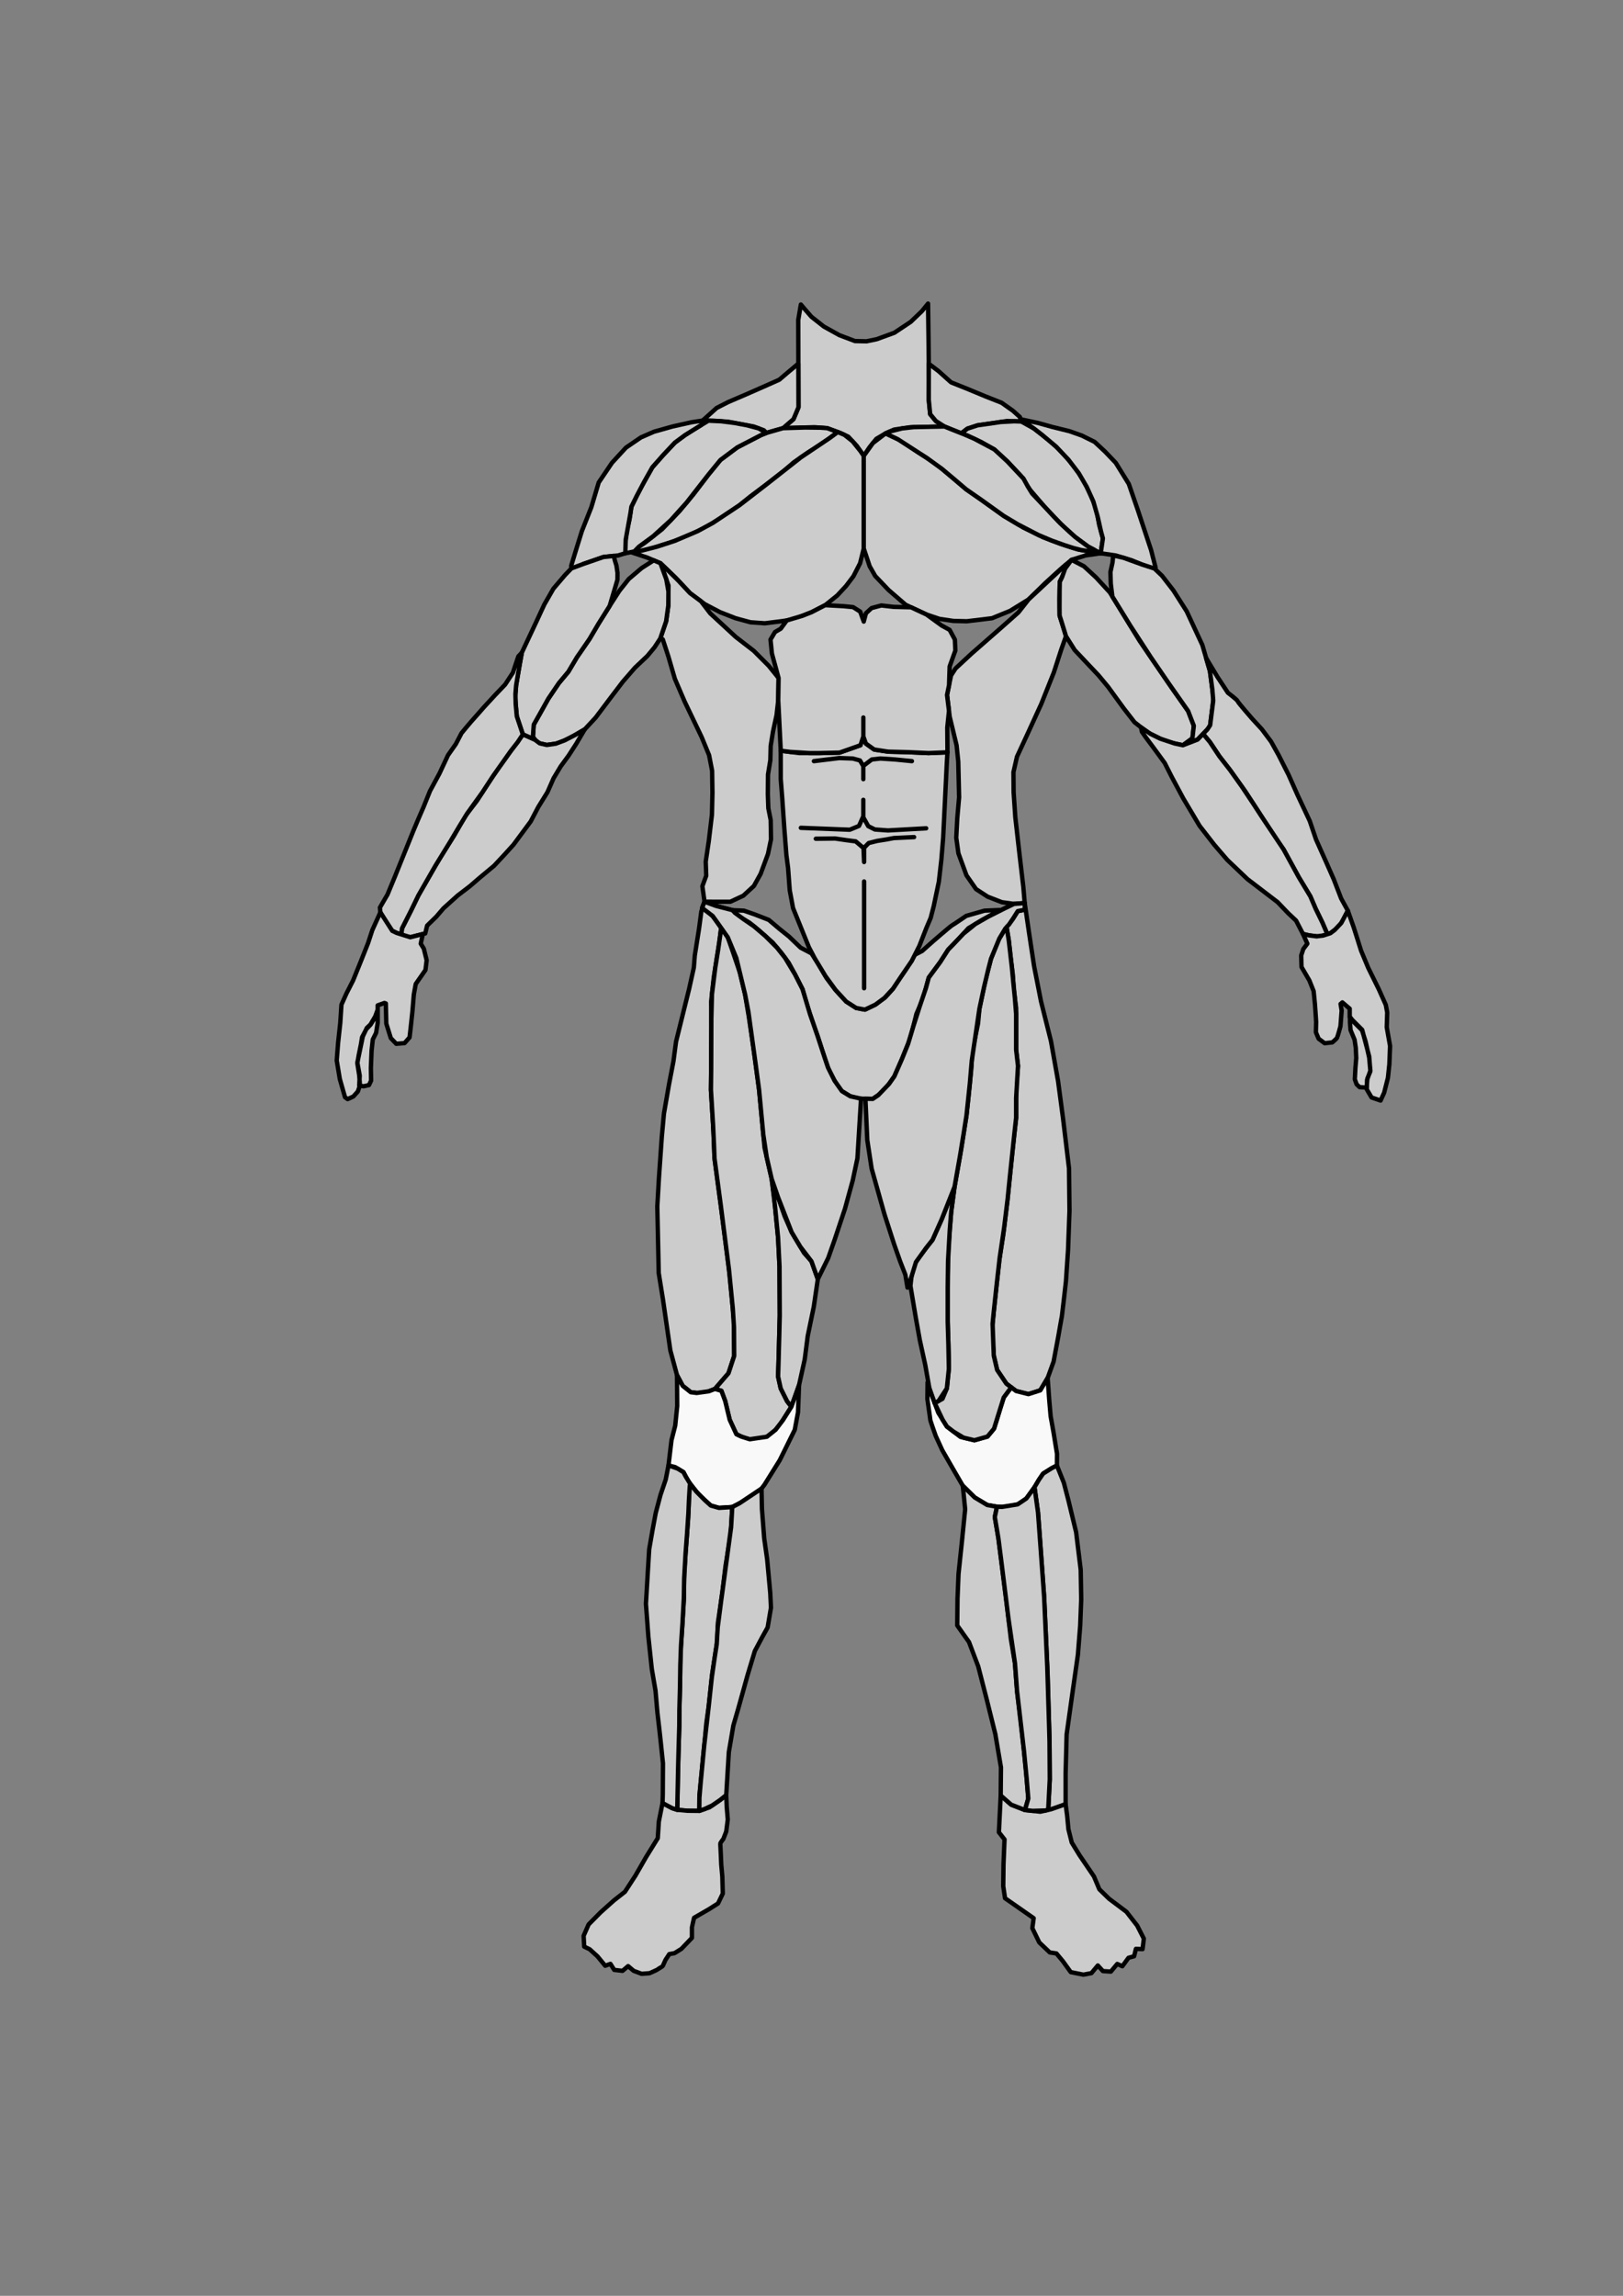 <?xml version="1.0" encoding="UTF-8" standalone="no"?>
<!-- Created with Inkscape (http://www.inkscape.org/) -->

<svg
   width="210mm"
   height="297mm"
   viewBox="0 0 210 297"
   version="1.1"
   id="svg1"
   xml:space="preserve"
   xmlns="http://www.w3.org/2000/svg"
   xmlns:svg="http://www.w3.org/2000/svg"><rect x="0" y="0" width="210" height="297" fill="#808080" stroke="none"/><defs
     id="defs1" /><g
     id="layer1"
     style="fill:#cccccc"><path
       style="fill:#cccccc;stroke:#000000;stroke-width:0.565;stroke-linecap:round;stroke-linejoin:round"
       d="m 103.624,39.392 -0.338,1.996 0.031,11.299 -0.645,1.535 -1.351,1.167 4.053,-0.123 1.658,0.123 1.75,0.645 0.983,0.461 1.105,1.197 0.89,1.29 0.737,-1.105 0.89,-1.105 1.197,-0.706 1.105,-0.491 2.088,-0.307 2.886,-0.061 1.535,-0.031 -1.105,-0.706 -0.737,-0.89 -0.184,-1.873 0.031,-2.395 -0.061,-5.404 -0.061,-4.636 -0.798,0.983 -1.443,1.382 -2.119,1.412 -2.272,0.829 -1.32,0.276 -1.504,-0.031 -2.026,-0.768 L 106.602,42.248 105,40.989 104.115,39.976 Z"
       id="neck" /><path
       style="fill:#cccccc;stroke:#000000;stroke-width:0.565;stroke-linecap:round;stroke-linejoin:round"
       d="m 120.178,47.059 1.249,0.943 1.632,1.461 1.996,0.798 2.518,1.044 2.026,0.798 1.474,1.044 0.89,0.798 0.184,0.583 -1.873,-0.061 -1.597,0.246 -2.18,0.307 -1.32,0.43 -0.798,0.614 -2.18,-0.89 -1.105,-0.706 -0.737,-0.89 -0.184,-1.873 z"
       id="upper-trapezius-left" /><path
       style="fill:#cccccc;stroke:#000000;stroke-width:0.565;stroke-linecap:round;stroke-linejoin:round"
       d="m 103.301,47.037 -1.428,1.197 -1.044,0.89 -1.934,0.86 -2.303,1.013 -2.364,1.013 -1.504,0.768 -1.811,1.627 1.504,0.031 1.811,0.123 1.597,0.307 1.689,0.307 1.32,0.491 0.338,0.338 2.149,-0.614 0.675,-0.583 0.675,-0.583 0.322,-0.768 0.322,-0.768 z"
       id="upper-trapezius-right" /><path
       style="fill:#cccccc;stroke:#000000;stroke-width:0.565;stroke-linecap:round;stroke-linejoin:round"
       d="m 108.402,55.894 -2.015,1.491 -1.873,1.167 -1.811,1.259 -1.382,1.197 -2.149,1.658 -2.057,1.535 -1.443,1.167 -2.579,1.75 -1.689,1.044 -2.272,1.105 c 0,0 -2.487,0.983 -2.794,1.044 -0.307,0.061 -2.763,0.89 -2.763,0.89 l -1.197,0.092 -0.399,-0.123 1.412,-0.921 2.272,-1.781 2.272,-2.364 1.811,-2.18 1.934,-2.548 1.535,-1.873 2.18,-1.627 3.07,-1.59 0.706,-0.282 1.075,-0.307 1.075,-0.307 1.26,-0.038 1.589,-0.048 2.033,0.025 0.829,0.061 z"
       id="upper-pectoralis-right" /><path
       style="fill:#cccccc;stroke:#000000;stroke-width:0.565;stroke-linecap:round;stroke-linejoin:round"
       d="m 91.665,54.422 -1.858,1.121 -1.167,0.743 -1.32,0.976 -1.504,1.597 -1.412,1.597 -1.382,2.456 -0.614,1.197 -0.712,1.443 -0.239,1.627 -0.368,1.535 -0.246,2.119 0.061,0.743 1.474,-0.282 -0.2,-0.061 0.507,-0.522 1.842,-1.351 2.272,-2.072 2.042,-2.272 2.84,-3.638 1.535,-1.873 1.09,-0.814 1.09,-0.814 1.535,-0.795 1.535,-0.795 0.706,-0.282 -0.998,-0.583 -1.504,-0.399 -1.643,-0.307 -1.704,-0.215 z"
       id="anterior-deltoid-right" /><path
       style="fill:#cccccc;stroke:#000000;stroke-width:0.565;stroke-linecap:round;stroke-linejoin:round"
       d="m 90.913,54.406 -1.412,0.215 -2.487,0.553 -2.395,0.675 -1.689,0.737 -1.934,1.32 -1.811,1.965 -1.719,2.548 -0.952,3.193 -1.228,3.101 -0.829,2.671 -0.553,1.811 0.061,0.675 1.535,-0.921 2.579,-0.89 1.904,-0.203 0.921,-0.282 0.061,-1.802 0.611,-3.408 0.12,-0.814 0.712,-1.443 0.952,-1.798 1.044,-1.856 1.412,-1.597 1.504,-1.597 1.32,-0.976 2.096,-1.303 z"
       id="lateral-deltoid-right" /><path
       style="fill:#cccccc;fill-opacity:1;stroke:#000000;stroke-width:0.565;stroke-linecap:round;stroke-linejoin:round"
       d="m 111.76,58.981 -1e-5,6.411 v 5.558 l -0.472,1.911 -0.868,1.693 -0.955,1.259 -1.129,1.216 -1.563,1.259 -1.772,0.912 -2.439,0.955 -1.522,0.217 -2.082,0.261 -1.842,-0.13 -1.925,-0.521 -2.008,-0.782 -1.987,-1.042 -1.921,-1.433 -1.867,-1.997 -1.954,-1.867 -1.737,-0.738 -2.076,-0.688 1.336,-0.187 2.052,-0.53 2.269,-0.742 2.971,-1.262 1.98,-1.075 3.423,-2.272 3.5,-2.702 4.437,-3.485 3.786,-2.542 1.007,-0.745 0.871,0.37 1.044,0.829 0.998,1.243 z"
       id="mid-lower-pectoralis-right" /><path
       style="fill:#cccccc;fill-opacity:1;stroke:#000000;stroke-width:0.565;stroke-linecap:round;stroke-linejoin:round"
       d="m 114.585,56.064 2.001,0.948 2.171,1.476 2.301,1.476 2.128,1.78 1.824,1.553 1.954,1.356 2.909,2.084 2.557,1.525 2.566,1.254 2.171,0.825 2.301,0.738 1.563,0.261 1.389,0.235 -1.954,0.282 -1.824,0.568 -1.433,1.216 -1.954,1.78 -2.171,2.128 -2.388,1.476 -2.345,0.955 -3.257,0.391 -1.737,-0.043 -1.78,-0.261 -1.689,-0.564 -2.697,-1.259 -2.214,-1.911 -1.737,-1.824 -0.716,-1.259 L 111.76,70.95 v -2.779 l 1e-5,-7.772 v -1.418 l 1.182,-1.658 z"
       id="mid-lower-pectoralis-left" /><path
       style="fill:#cccccc;fill-opacity:1;stroke:#000000;stroke-width:0.565;stroke-linecap:round;stroke-linejoin:round"
       d="m 142.421,71.576 -1.628,-0.864 -1.672,-1.238 -1.715,-1.541 -2.041,-2.128 -2.084,-2.432 L 132,61.462 l -1.672,-1.78 -1.672,-1.541 -1.693,-0.955 -1.78,-0.839 -0.804,-0.282 0.798,-0.614 1.32,-0.43 1.09,-0.154 1.888,-0.276 1.735,-0.092 0.936,0.031 1.655,0.92 2.041,1.585 1.628,1.498 1.563,1.889 1.086,1.585 0.977,1.954 0.738,1.824 0.391,2.128 0.478,1.737 z"
       id="anterior-deltoid-left" /><path
       style="fill:#cccccc;fill-opacity:1;stroke:#000000;stroke-width:0.565;stroke-linecap:round;stroke-linejoin:round"
       d="m 142.421,71.576 1.946,0.282 1.996,0.602 1.351,0.553 1.504,0.645 0.307,-0.215 -0.583,-2.272 -1.689,-5.097 -1.197,-3.469 -1.689,-2.733 -1.381,-1.443 -1.351,-1.259 -1.658,-0.823 -1.597,-0.565 -2.211,-0.546 -1.873,-0.522 -2.241,-0.476 1.747,1.211 1.02,0.792 1.835,1.541 1.596,1.693 1.324,1.737 1.031,1.769 0.858,1.889 0.564,1.976 0.434,1.932 0.239,0.868 z"
       id="lateral-deltoid-left" /><path
       style="fill:#cccccc;fill-opacity:1;stroke:#000000;stroke-width:0.565;stroke-linecap:round;stroke-linejoin:round"
       d="m 133.086,77.55 -1.313,1.672 -2.226,1.976 -3.821,3.343 -2.084,1.932 -0.586,0.912 -0.521,2.518 0.347,2.822 0.89,3.691 0.217,2.106 0.109,4.624 -0.239,2.736 -0.13,2.497 0.282,2.019 1.042,2.844 1.238,1.78 1.498,0.977 1.845,0.716 1.563,0.217 1.389,-0.109 -0.174,-2.041 -0.564,-4.841 -0.478,-4.234 -0.217,-3.213 -0.022,-2.605 0.456,-1.997 1.389,-2.996 1.759,-3.843 1.628,-4.082 0.934,-2.887 0.63,-1.78 -0.304,-1.02 -0.521,-1.65 -0.022,-2.128 0.043,-2.236 0.586,-1.194 0.217,-1.042 z"
       id="obliques-left" /><path
       style="fill:#cccccc;fill-opacity:1;stroke:#000000;stroke-width:0.565;stroke-linecap:round;stroke-linejoin:round"
       d="m 137.927,82.305 1.128,1.792 1.735,1.842 1.336,1.412 1.228,1.474 2.057,2.825 1.382,1.781 1.689,1.32 2.426,1.197 2.149,0.461 1.228,-0.89 0.184,-1.627 -0.737,-1.904 -2.057,-2.917 -4.206,-6.141 -2.426,-3.961 -1.443,-2.333 -1.781,-1.934 -1.566,-1.443 -1.609,-0.832 -0.825,1.129 -0.402,1.118 -0.293,0.597 -0.022,1.118 -0.011,2.182 0.011,1.064 0.261,0.825 0.412,1.335 z"
       id="short-head-bicep-left" /><path
       style="fill:#cccccc;fill-opacity:1;stroke:#000000;stroke-width:0.565;stroke-linecap:round;stroke-linejoin:round"
       d="m 153.056,96.408 1.904,-0.737 1.597,-1.658 0.461,-3.654 -0.461,-3.531 -0.983,-3.377 -2.026,-4.36 -1.719,-2.702 -1.474,-1.904 -0.983,-0.936 -1.658,-0.537 -2.349,-0.854 -1.326,-0.301 -0.087,0.894 -0.271,1.249 0.043,1.498 0.205,1.669 2.327,3.782 2.639,4.062 2.312,3.375 2.525,3.6 0.737,1.904 -0.184,1.627 z"
       id="long-head-bicep-left" /><path
       style="fill:#cccccc;fill-opacity:1;stroke:#000000;stroke-width:0.565;stroke-linecap:round;stroke-linejoin:round"
       d="m 156.065,85.14 1.467,2.44 1.346,2.041 c 0,0 1.216,0.912 1.259,1.086 0.043,0.174 1.867,2.258 1.867,2.258 l 1.276,1.387 1.182,1.581 0.967,1.735 1.29,2.548 1.167,2.625 1.581,3.362 0.814,2.395 1.366,3.055 0.921,2.088 0.967,2.502 0.86,1.566 -0.537,1.09 -0.614,0.998 -1.105,0.829 -0.376,0.161 -0.675,-1.566 -0.86,-1.765 -0.683,-1.597 -1.497,-2.479 -1.965,-3.592 -1.098,-1.52 -1.804,-2.825 -2.057,-3.17 -1.973,-2.763 -1.374,-1.765 -1.236,-1.858 -0.874,-1.049 0.549,-0.57 0.365,-0.551 0.153,-1.218 0.248,-1.969 -0.119,-1.447 -0.307,-2.354 -0.362,-1.243 z"
       id="wrist-extensors-left" /><path
       style="fill:#cccccc;fill-opacity:1;stroke:#000000;stroke-width:0.565;stroke-linecap:round;stroke-linejoin:round"
       d="m 171.762,120.887 -1.113,0.282 -1.29,-0.167 -0.768,-0.184 -0.89,-1.719 -1.013,-0.952 -1.382,-1.443 -3.899,-2.978 -2.61,-2.487 -1.689,-1.965 -1.9,-2.446 -2.117,-3.561 -1.476,-2.757 -0.912,-1.802 -1.476,-2.016 -0.934,-1.251 -0.543,-0.771 -0.114,-0.578 1.24,0.855 1.228,0.606 1.877,0.626 1.075,0.23 0.952,-0.368 0.952,-0.368 0.707,-0.734 0.874,1.049 1.236,1.858 1.374,1.765 1.559,2.184 1.442,2.165 1.029,1.585 2.901,4.345 0.983,1.796 0.983,1.796 1.497,2.479 0.683,1.597 0.86,1.765 z"
       id="wrist-flexors-left" /><path
       style="fill:#cccccc;fill-opacity:1;stroke:#000000;stroke-width:0.565;stroke-linecap:round;stroke-linejoin:round"
       d="m 174.395,117.809 0.768,2.18 0.952,3.009 0.921,2.211 1.351,2.733 0.921,2.057 0.184,0.983 -0.061,1.904 0.43,2.426 -0.092,2.364 -0.184,1.75 -0.491,1.934 -0.461,1.013 -1.167,-0.399 -0.614,-1.044 0.031,-1.228 0.43,-1.197 -0.154,-1.689 -0.461,-2.057 -0.461,-1.474 -0.983,-0.983 -0.577,-0.737 v 0.737 l 0.071,0.952 0.522,1.259 0.154,1.044 0.061,1.32 -0.107,1.274 -0.077,1.474 0.23,0.645 0.384,0.368 0.645,0.046 0.276,-0.031 0.092,-1.136 0.384,-0.936 -0.154,-1.919 -0.906,-3.439 -1.612,-1.612 v -1.121 l -0.952,-0.814 -0.23,0.2 0.138,0.86 -0.154,2.026 c 0,0 -0.353,1.32 -0.445,1.489 -0.092,0.169 -0.614,0.599 -0.614,0.599 l -0.983,0.107 -0.783,-0.583 -0.353,-0.829 0.031,-1.351 c 0,0 -0.138,-2.211 -0.154,-2.287 -0.015,-0.077 -0.169,-1.689 -0.169,-1.689 l -0.553,-1.382 -1.013,-1.735 -0.046,-1.489 0.276,-0.844 0.522,-0.691 -0.568,-1.259 0.768,0.184 0.996,0.129 0.85,-0.103 0.933,-0.302 0.553,-0.414 0.86,-0.913 z"
       id="wrist-left" /><path
       style="fill:#cccccc;fill-opacity:1;stroke:#000000;stroke-width:0.565;stroke-linecap:round;stroke-linejoin:round"
       d="m 131.197,116.933 -1.629,0.784 -2.18,0.092 -2.364,0.675 c 0,0 -1.658,1.136 -1.842,1.228 -0.184,0.092 -2.487,2.088 -2.487,2.088 l -1.382,1.228 -0.952,0.491 c 0,0 -0.798,1.259 -0.829,1.382 -0.031,0.123 -1.013,1.535 -1.013,1.535 l -0.983,1.474 c 0,0 -0.983,1.136 -1.105,1.197 -0.123,0.061 -1.167,0.86 -1.167,0.86 l -1.351,0.645 -1.136,-0.215 -1.29,-0.829 -1.382,-1.504 -1.136,-1.504 -1.167,-1.996 -0.804,-1.228 -1.407,-0.737 -1.504,-1.443 -1.228,-0.983 -1.382,-1.167 -1.811,-0.706 -1.412,-0.491 -1.474,-0.061 0.614,0.675 1.597,0.952 1.136,0.921 1.842,1.627 1.136,1.351 0.952,1.29 0.798,1.474 0.983,1.934 0.737,2.548 c 0,0 1.228,3.592 1.197,3.469 -0.031,-0.123 0.583,1.812 0.583,1.812 l 0.952,2.825 1.351,2.364 1.351,0.829 1.013,0.307 1.904,0.031 1.412,-0.952 1.382,-1.965 0.983,-2.241 1.105,-2.733 0.768,-3.101 0.86,-1.996 0.737,-2.702 1.474,-1.996 1.044,-1.627 1.351,-1.382 1.259,-1.382 1.781,-1.075 1.535,-0.829 z"
       id="groin" /><path
       style="fill:#cccccc;fill-opacity:1;stroke:#000000;stroke-width:0.565;stroke-linecap:round;stroke-linejoin:round"
       d="m 94.781,117.747 -2.134,-0.553 z"
       id="path18" /><path
       style="fill:#cccccc;fill-opacity:1;stroke:#000000;stroke-width:0.565;stroke-linecap:round;stroke-linejoin:round"
       d="m 92.647,117.195 -1.489,-0.543 z"
       id="path19" /><path
       style="fill:#cccccc;fill-opacity:1;stroke:#000000;stroke-width:0.565;stroke-linecap:round;stroke-linejoin:round"
       d="m 91.158,116.652 -0.279,-2.006 0.5,-1.361 -0.065,-1.824 0.391,-2.627 0.413,-3.452 0.065,-2.822 -0.043,-2.844 -0.391,-2.019 -0.955,-2.323 -2.214,-4.624 -1.259,-2.931 -0.847,-2.909 -0.716,-2.193 -0.326,-0.109 0.76,-2.236 0.282,-2.041 0.022,-2.584 -0.564,-1.593 -0.478,-1.294 0.977,0.934 1.327,1.308 1.517,1.623 1.43,1.066 1.197,1.561 1.693,1.563 1.596,1.476 2.334,1.802 1.93,1.932 1.283,1.585 -0.043,2.888 -0.217,1.911 -0.456,2.106 -0.304,1.889 -0.043,1.824 -0.304,1.867 -0.022,2.54 0.065,1.824 0.304,1.52 0.043,2.497 -0.391,1.889 -0.955,2.584 -0.868,1.563 -1.368,1.259 -1.679,0.783 H 92.617 Z"
       id="obliques-right" /><path
       style="fill:#cccccc;fill-opacity:1;stroke:#000000;stroke-width:0.565;stroke-linecap:round;stroke-linejoin:round"
       d="m 84.584,72.491 -1.563,0.999 -1.663,1.411 -1.224,1.541 -1.107,1.715 -1.607,2.562 -1.151,1.954 -1.628,2.366 -1.107,1.867 -1.216,1.455 -1.368,2.019 -1.02,1.824 -0.868,1.541 -0.109,1.585 0.564,0.76 1.237,0.282 1.498,-0.217 1.628,-0.76 1.78,-1.042 1.411,-1.52 1.997,-2.649 1.52,-1.997 1.563,-1.802 1.607,-1.52 0.934,-1.129 0.738,-1.129 0.76,-2.236 0.141,-1.02 0.141,-1.02 0.015,-1.824 -0.276,-1.557 -0.521,-1.444 -0.239,-0.647 z"
       id="short-head-bicep-right" /><path
       style="fill:#cccccc;fill-opacity:1;stroke:#000000;stroke-width:0.565;stroke-linecap:round;stroke-linejoin:round"
       d="m 69.235,95.711 -1.585,-0.706 -0.782,-2.345 -0.217,-2.388 0.13,-1.607 0.434,-2.562 0.304,-1.672 1.824,-3.886 1.086,-2.345 1.172,-2.041 1.52,-1.78 0.813,-0.846 1.566,-0.583 2.579,-0.89 1.33,-0.142 0.166,0.656 0.184,0.591 0.138,0.929 -0.008,0.906 -0.391,1.328 -0.617,2.059 -1.462,2.332 -1.151,1.954 -0.814,1.183 -0.814,1.183 -1.107,1.867 -1.216,1.455 -1.368,2.019 -1.02,1.824 -0.434,0.771 -0.434,0.771 -0.109,1.585 z"
       id="long-head-bicep-right" /><path
       style="fill:#cccccc;fill-opacity:1;stroke:#000000;stroke-width:0.565;stroke-linecap:round;stroke-linejoin:round"
       d="m 67.65,95.005 -3.142,4.32 -1.412,2.119 -1.382,2.149 -1.535,1.996 -1.412,2.487 -1.781,2.794 -1.29,2.241 -1.566,2.733 -0.952,1.965 -1.167,2.303 -0.092,0.86 1.167,0.276 1.32,-0.338 0.614,-0.154 0.246,-1.013 1.197,-1.167 0.921,-1.075 1.842,-1.658 1.566,-1.197 1.32,-1.136 1.811,-1.504 1.32,-1.412 1.197,-1.32 2.228,-3.009 0.965,-1.842 1.197,-1.934 0.798,-1.811 0.921,-1.535 1.013,-1.382 1.013,-1.566 1.083,-1.84 -1.216,0.712 -1.379,0.71 -1.151,0.429 -1.161,0.168 -0.919,-0.21 -0.601,-0.453 -0.792,-0.353 z"
       id="wrist-flexors-right" /><path
       style="fill:#cccccc;fill-opacity:1;stroke:#000000;stroke-width:0.565;stroke-linecap:round;stroke-linejoin:round"
       d="m 51.919,120.971 -1.167,-0.553 -0.737,-0.921 -0.798,-1.474 -0.061,-0.614 0.983,-1.689 0.952,-2.303 1.412,-3.5 0.952,-2.364 0.645,-1.535 0.706,-1.627 0.829,-2.057 1.228,-2.272 1.105,-2.364 1.013,-1.443 0.737,-1.412 c 0,0 1.136,-1.382 1.259,-1.504 0.123,-0.123 1.627,-1.842 1.627,-1.842 l 1.443,-1.566 1.32,-1.382 1.001,-1.535 0.273,-0.829 0.43,-1.274 0.448,-0.478 -0.228,1.254 -0.259,1.496 -0.251,1.484 -0.09,1.105 0.033,1.314 0.143,1.576 0.391,1.172 0.391,1.172 -0.655,0.988 -0.916,1.172 -2.277,3.219 -1.397,2.134 -1.979,2.75 -0.953,1.564 -1.205,2.026 -1.927,3.132 -1.133,1.974 -1.077,1.88 -0.952,1.965 -0.777,1.533 -0.39,0.769 z"
       id="wrist-extensors-right" /><path
       style="fill:#cccccc;fill-opacity:1;stroke:#000000;stroke-width:0.565;stroke-linecap:round;stroke-linejoin:round"
       d="m 49.217,118.024 -1.044,2.303 -0.553,1.689 -0.89,2.241 -1.044,2.579 -0.86,1.689 -0.645,1.443 -0.154,2.364 -0.276,2.518 -0.184,2.333 0.399,2.395 0.675,2.364 0.338,0.246 0.737,-0.338 0.583,-0.645 0.276,-0.798 -0.092,-1.29 -0.246,-1.566 0.184,-1.075 0.276,-1.351 0.154,-0.952 0.553,-1.044 0.553,-0.583 0.522,-0.86 0.393,-1.075 v 1.689 l -0.209,1.32 -0.43,0.86 -0.154,1.443 -0.092,2.241 0.031,1.627 -0.276,0.583 -0.706,0.154 -0.553,-0.092 0.061,-1.29 -0.307,-1.689 0.706,-3.377 0.522,-1.105 0.461,-0.43 0.946,-1.597 v -0.89 l 0.866,-0.307 0.184,0.061 0.061,2.61 0.583,1.873 0.706,0.737 1.075,-0.092 0.645,-0.737 0.154,-1.32 0.215,-2.026 0.184,-2.211 0.246,-1.351 1.259,-1.812 0.154,-1.259 -0.368,-1.504 -0.399,-0.645 0.276,-1.243 -1.627,0.414 -1.75,-0.553 -0.583,-0.276 z"
       id="wrist-right" /><path
       style="fill:#cccccc;fill-opacity:1;stroke:#000000;stroke-width:0.565;stroke-linecap:round;stroke-linejoin:round"
       d="m 101.019,97.115 2.42,0.307 h 2.579 l 2.61,-0.061 2.702,-0.952 0.376,-1.425 v -2.167 2.456 l 0.33,0.921 1.075,0.768 1.812,0.276 2.487,0.061 2.733,0.123 2.449,-0.1 -0.084,1.374 -0.276,5.672 -0.198,4.024 c 0,0 -0.232,2.838 -0.232,2.838 l -0.325,2.839 -0.665,3.163 -0.391,1.512 -0.553,1.297 -0.911,2.327 -0.983,1.938 -1.452,2.13 -0.983,1.474 -1.105,1.197 -1.167,0.86 -1.351,0.645 -1.136,-0.215 -1.289,-0.829 -1.382,-1.504 -1.31,-1.802 -1.395,-2.312 -0.74,-1.41 -2.052,-5.068 -0.43,-2.303 -0.215,-2.886 -0.215,-1.658 -0.276,-3.562 -0.258,-3.746 -0.197,-2.548 -9e-5,-1.474 z"
       id="lower-abdominals" /><path
       style="fill:#cccccc;fill-opacity:1;stroke:#000000;stroke-width:0.565;stroke-linecap:round;stroke-linejoin:round"
       d="m 105.312,98.466 3.285,-0.399 1.75,0.061 0.921,0.246 0.438,0.737 V 100.799 99.08 l 1.098,-0.829 1.105,-0.123 1.904,0.123 2.18,0.215"
       id="path28" /><path
       style="fill:#cccccc;fill-opacity:1;stroke:#000000;stroke-width:0.565;stroke-linecap:round;stroke-linejoin:round"
       d="m 105.282,88.518 1.075,-0.338 2.149,-0.276 1.535,-0.123 0.86,0.461 0.806,0.952 -0.054,1.259 1e-5,-1.32 1.029,-0.798 1.136,-0.553 1.412,0.061 2.18,0.368 0.866,0.215"
       id="path29" /><path
       style="fill:#cccccc;fill-opacity:1;stroke:#000000;stroke-width:0.565;stroke-linecap:round;stroke-linejoin:round"
       d="m 102.795,87.996 1.904,-0.497 1.597,-0.454 1.873,-0.276 2.211,-0.092 0.89,-0.215 0.51,-1.105 v -2.333 2.303 l 0.657,1.136 1.013,0.43 1.781,-0.123 2.64,0.461 2.855,0.768"
       id="path30" /><path
       style="fill:#cccccc;fill-opacity:1;stroke:#000000;stroke-width:0.565;stroke-linecap:round;stroke-linejoin:round"
       d="m 103.624,107.093 6.325,0.246 1.197,-0.491 0.56,-1.259 v -2.119 2.272 l 0.637,1.136 0.86,0.43 1.689,0.123 4.943,-0.276"
       id="path31" /><path
       style="fill:#cccccc;fill-opacity:1;stroke:#000000;stroke-width:0.565;stroke-linecap:round;stroke-linejoin:round"
       d="m 105.558,108.506 2.487,-0.031 1.474,0.215 1.197,0.154 1.013,0.86 0.075,1.812 v -1.842 l 0.6,-0.614 1.105,-0.276 1.167,-0.184 0.983,-0.184 2.616,-0.123"
       id="path32" /><path
       style="fill:#cccccc;fill-opacity:1;stroke:#000000;stroke-width:0.565;stroke-linecap:round;stroke-linejoin:round"
       d="m 111.805,114.032 v 13.816"
       id="path33" /><path
       style="fill:#cccccc;fill-opacity:1;stroke:#000000;stroke-width:0.565;stroke-linecap:round;stroke-linejoin:round"
       d="m 122.591,97.322 -0.023,-3.216 0.221,-2.138 -0.254,-2.064 0.261,-1.259 0.078,-2.429 0.738,-2.057 -0.061,-1.415 -0.677,-1.257 -1.042,-0.571 -1.94,-1.411 -2.017,-0.942 -2.245,-0.054 -1.597,-0.184 -1.259,0.338 -0.731,0.675 -0.282,1.075 -0.461,-1.29 -0.921,-0.583 -1.259,-0.123 -2.347,-0.128 -1.772,0.912 -1.22,0.478 -1.981,0.586 -0.78,1.069 -0.742,0.43 -0.583,0.98 0.184,1.814 0.859,3.154 -0.043,2.888 0.326,6.517 1.21,0.154 2.5,0.154 h 1.29 l 2.61,-0.061 1.351,-0.476 1.351,-0.476 0.376,-1.136 v -2.456 2.456 l 0.33,0.921 1.075,0.768 1.812,0.276 2.487,0.061 2.733,0.123 z"
       id="upper-abdominals" /><path
       style="fill:#cccccc;fill-opacity:1;stroke:#000000;stroke-width:0.565;stroke-linecap:round;stroke-linejoin:round"
       d="m 91.158,116.652 -0.414,1.264 -0.292,2.195 -0.553,3.5 -0.123,1.566 -0.614,2.763 -1.689,6.816 -0.338,2.548 -0.583,3.04 -0.645,3.715 -0.276,3.009 -0.368,5.281 -0.215,3.715 0.184,8.628 0.553,3.439 0.952,6.571 0.86,3.193 0.737,1.382 1.044,0.829 1.535,0.184 1.597,-0.614 1.75,-2.026 0.737,-2.241 -0.031,-4.544 -0.553,-5.926 -1.075,-8.443 -0.89,-6.663 -0.123,-3.316 -0.338,-5.527 0.031,-2.794 0.031,-5.588 -0.031,-3.062 0.338,-3.109 0.388,-2.487 0.34,-2.088 0.224,-1.842 -0.224,-0.768 -1.742,-1.504 -0.491,-0.287 z"
       id="outer-quadricep-right" /><path
       style="fill:#cccccc;fill-opacity:1;stroke:#000000;stroke-width:0.565;stroke-linecap:round;stroke-linejoin:round"
       d="m 92.213,118.499 1.094,1.52 0.86,1.234 0.685,1.959 0.912,2.702 0.645,2.733 0.491,2.948 0.645,4.36 0.675,5.035 0.706,7.482 0.921,4.032 0.307,2.272 0.522,5.342 0.184,3.715 0.031,6.356 -0.123,4.943 -0.092,2.948 0.338,1.535 0.829,1.658 0.553,0.706 -1.474,2.333 -1.136,1.29 -1.136,0.522 -1.136,0.123 -1.013,-0.123 -1.222,-0.583 -0.866,-1.873 -0.583,-2.426 -0.491,-1.32 -0.829,-0.246 0.875,-1.013 0.875,-1.013 0.368,-1.121 0.368,-1.121 -0.025,-3.654 -0.151,-2.448 -0.504,-5.127 -1.062,-8.311 -0.469,-3.509 -0.338,-2.526 -0.061,-1.658 -0.122,-2.644 -0.277,-4.54 0.031,-2.794 0.022,-6.448 0.078,-3.128 0.431,-3.428 0.364,-2.287 0.282,-1.965 0.112,-0.921 z"
       id="rectus-femoris-right" /><path
       style="fill:#cccccc;fill-opacity:1;stroke:#000000;stroke-width:0.565;stroke-linecap:round;stroke-linejoin:round"
       d="m 102.396,181.979 0.99,-2.78 0.738,-3.343 0.391,-3.039 0.782,-3.778 0.521,-3.561 -0.817,-2.301 -0.963,-1.086 -1.607,-2.692 -0.912,-2.084 -1.671,-4.811 0.442,3.658 0.387,3.956 0.184,3.715 0.015,3.178 0.015,3.178 -0.061,2.472 -0.107,3.945 -0.046,1.474 0.338,1.535 0.829,1.658 z"
       id="inner-quadricep-right" /><path
       style="fill:#cccccc;fill-opacity:1;stroke:#000000;stroke-width:0.565;stroke-linecap:round;stroke-linejoin:round"
       d="m 105.817,165.478 1.346,-2.736 0.825,-2.345 1.346,-4.038 0.999,-3.647 0.608,-2.866 0.217,-3.561 0.218,-3.561 0.029,-0.593 -1.395,-0.313 -1.071,-0.657 -0.955,-1.354 -0.852,-1.706 -0.453,-1.344 -0.906,-2.768 -0.956,-2.763 -0.979,-3.255 -0.983,-1.934 -1.274,-2.119 -1.044,-1.32 -1.489,-1.489 -1.489,-1.274 -1.366,-0.936 -1.105,-0.814 -0.307,-0.338 -2.134,-0.553 -1.489,-0.543 -0.307,0.808 1.362,1.039 0.547,0.76 1.407,1.994 1.111,2.696 1.13,4.698 0.43,2.248 0.91,6.576 0.472,3.519 0.269,2.847 0.279,2.959 0.431,2.872 0.648,2.835 0.836,2.406 1.747,4.49 1.128,1.889 1.442,1.888 0.409,1.151 z"
       id="inner-thigh-right" /><path
       style="fill:#f9f9f9;fill-opacity:1;stroke:#000000;stroke-width:0.565;stroke-linecap:round;stroke-linejoin:round"
       d="m 103.386,179.199 -0.13,3.495 -0.423,2.28 -1.943,3.93 -1.976,3.17 -0.76,0.999 -1.563,0.934 -1.845,0.955 -1.715,0.109 -1.064,-0.304 -1.541,-1.389 -1.368,-1.737 -0.63,-1.194 -1.064,-0.651 -0.868,-0.217 0.391,-3.278 0.478,-1.867 0.261,-2.54 -0.027,-3.996 0.368,0.691 0.368,0.691 1.044,0.829 0.768,0.092 1.566,-0.215 0.798,-0.307 0.829,0.246 0.491,1.32 0.292,1.213 0.292,1.213 0.866,1.873 0.611,0.292 1.118,0.353 2.211,-0.322 1.136,-0.906 0.953,-1.254 1.089,-1.724 z"
       id="path39" /><path
       style="fill:#cccccc;fill-opacity:1;stroke:#000000;stroke-width:0.565;stroke-linecap:round;stroke-linejoin:round"
       d="m 94.745,194.961 -0.117,2.155 -0.107,1.52 -0.645,3.945 -0.399,3.362 -0.583,3.976 -0.107,2.487 -0.629,4.084 -0.461,4.283 -0.307,2.18 -0.169,1.888 -0.2,1.965 -0.276,2.978 -0.246,2.441 -0.015,2.042 -1.535,-0.015 -1.32,-0.123 0.031,-1.504 0.092,-4.652 0.138,-4.667 0.015,-2.472 0.077,-2.426 0.061,-4.452 0.261,-3.976 0.169,-2.901 0.061,-3.608 0.169,-2.518 0.338,-4.513 0.154,-3.746 0.099,-0.756 0.807,1.025 1.096,1.108 0.771,0.695 1.064,0.304 0.858,-0.054 z"
       id="tibialis-right" /><path
       style="fill:#cccccc;fill-opacity:1;stroke:#000000;stroke-width:0.565;stroke-linecap:round;stroke-linejoin:round"
       d="m 85.724,233.253 1.243,0.66 0.66,0.215 1.32,0.123 1.535,0.015 1.32,-0.461 1.397,-0.967 0.768,-0.614 0.061,1.489 c 0,0 0.138,1.612 0.138,1.673 0,0.061 -0.2,1.551 -0.2,1.551 l -0.368,0.952 c 0,0 -0.414,0.522 -0.399,0.629 0.015,0.107 0.123,2.702 0.123,2.702 l 0.138,1.535 0.061,2.211 -0.614,1.274 -1.136,0.722 -1.965,1.136 c 0,0 -0.276,1.167 -0.276,1.228 0,0.061 0,1.366 0,1.366 l -1.366,1.428 -0.89,0.553 -0.675,0.123 -0.491,0.752 c 0,0 -0.322,0.722 -0.353,0.783 -0.031,0.061 -0.629,0.399 -0.691,0.461 -0.061,0.061 -1.029,0.476 -1.029,0.476 l -1.013,0.077 -1.029,-0.384 -0.722,-0.614 -0.722,0.614 -1.075,-0.123 -0.491,-0.783 -0.675,0.246 -0.998,-1.213 -1.013,-0.921 -0.706,-0.338 -0.077,-1.397 0.645,-1.474 1.566,-1.581 1.719,-1.535 1.412,-1.105 1.366,-2.103 1.366,-2.38 1.52,-2.456 0.138,-2.149 z"
       id="foot-right" /><path
       style="fill:#cccccc;fill-opacity:1;stroke:#000000;stroke-width:0.565;stroke-linecap:round;stroke-linejoin:round"
       d="m 98.533,192.572 0.055,2.655 0.292,3.792 0.384,2.717 0.399,4.345 0.092,1.904 -0.43,2.548 -0.691,1.243 -0.967,1.812 -0.952,3.162 -1.182,4.252 -0.645,2.226 -0.583,3.423 -0.338,5.573 -0.768,0.614 -1.056,0.731 -1.001,0.466 -0.66,0.23 0.013,-1.703 0.168,-1.983 0.254,-2.669 0.202,-2.088 0.576,-5.051 0.409,-3.801 0.367,-2.524 0.265,-1.72 0.132,-2.223 0.446,-3.451 0.231,-1.681 0.587,-4.353 0.465,-3.449 0.091,-1.534 0.059,-1.077 0.923,-0.478 2.866,-1.911 z"
       id="gastrocnemius-right" /><path
       style="fill:#cccccc;fill-opacity:1;stroke:#000000;stroke-width:0.565;stroke-linecap:round;stroke-linejoin:round"
       d="m 86.495,189.576 -0.358,1.824 -0.673,1.987 -0.619,2.334 -0.412,2.204 -0.434,2.497 -0.152,2.508 -0.271,4.548 0.315,4.244 0.445,4.19 0.478,2.79 0.25,2.866 0.271,2.334 0.141,1.292 0.304,2.92 -0.022,4.038 -0.033,1.102 0.622,0.33 0.622,0.33 0.66,0.215 0.035,-1.73 0.063,-3.158 0.066,-2.648 0.097,-3.287 0.013,-2.075 0.084,-3.203 0.036,-2.605 0.093,-2.569 0.189,-2.873 0.175,-3.241 0.043,-2.539 0.181,-3.246 0.19,-2.534 0.178,-2.706 0.069,-1.685 0.104,-1.713 0.049,-0.378 -0.55,-0.896 -0.315,-0.597 -0.75,-0.459 z"
       id="soleus-right" /><path
       style="fill:#cccccc;fill-opacity:1;stroke:#000000;stroke-width:0.565;stroke-linecap:round;stroke-linejoin:round"
       d="m 132.586,116.824 0.021,0.861 -0.921,0.184 -0.675,1.075 -0.78,0.921 0.289,1.75 0.276,2.518 0.246,1.904 0.123,1.934 0.311,2.426 v 5.404 l 0.242,2.088 -0.242,2.978 v 3.746 l -0.465,4.176 -0.645,6.386 -0.553,4.544 -0.522,3.347 -0.675,6.263 -0.276,2.855 0.246,3.193 0.43,1.842 1.197,1.781 1.259,0.952 1.597,0.399 1.535,-0.491 0.952,-1.597 0.768,-2.119 0.614,-3.285 c 0,0 0.43,-2.487 0.461,-2.61 0.031,-0.123 0.522,-4.49 0.522,-4.49 l 0.276,-4.107 0.184,-5.005 -0.061,-5.496 -0.768,-6.417 -0.645,-4.851 -0.921,-5.189 c 0,0 -1.29,-5.15 -1.29,-5.15 l -0.89,-4.522 -0.645,-4.268 z"
       id="outer-quadricep-left" /><path
       style="fill:#f9f9f9;fill-opacity:1;stroke:#000000;stroke-width:0.565;stroke-linecap:round;stroke-linejoin:round"
       d="m 135.555,178.263 0.201,2.791 0.185,2.149 0.38,2.128 0.445,2.736 -0.011,1.52 -0.651,0.337 -1.129,0.706 -0.554,0.814 -0.564,0.955 -1.053,1.455 c 0,0 -0.955,0.716 -1.129,0.76 -0.174,0.043 -1.389,0.347 -1.389,0.347 l -1.281,-0.043 -1.259,-0.217 -1.628,-0.977 -1.541,-1.52 -1.086,-1.867 -1.563,-2.714 -0.847,-1.845 c 0,0 -0.716,-1.976 -0.716,-2.128 0,-0.152 -0.369,-2.562 -0.369,-2.649 0,-0.087 0.022,-2.171 0.022,-2.171 l 0.456,1.433 0.934,2.497 1.107,1.78 1.759,1.346 1.802,0.434 1.693,-0.478 0.847,-1.02 c 0,0 0.673,-2.106 0.695,-2.236 0.022,-0.13 0.564,-1.802 0.564,-1.802 l 0.97,-1.307 0.629,0.476 0.798,0.2 0.798,0.2 0.768,-0.246 0.768,-0.246 z"
       id="path45" /><path
       style="fill:#cccccc;fill-opacity:1;stroke:#000000;stroke-width:0.565;stroke-linecap:round;stroke-linejoin:round"
       d="m 130.231,119.866 -1.053,1.757 -0.955,2.41 -0.695,2.692 -0.803,3.778 -0.174,1.889 -0.738,3.626 -0.152,2.388 -0.347,3.495 -0.261,2.388 -0.673,4.3 -0.868,4.927 -0.434,3.235 -0.369,4.646 -0.087,3.539 v 6.057 c 0,0 0.195,5.992 0.152,6.101 -0.043,0.109 -0.261,2.518 -0.261,2.518 l -0.564,1.346 -1.009,0.554 1.02,2.138 0.554,0.89 0.879,0.673 1.275,0.768 1.406,0.339 1.693,-0.478 0.847,-1.02 0.695,-2.236 0.564,-1.802 0.97,-1.307 -0.629,-0.476 -0.599,-0.89 -0.599,-0.89 -0.43,-1.842 -0.156,-4.122 0.139,-1.438 0.385,-3.62 0.397,-3.509 0.575,-3.891 0.441,-3.622 0.322,-3.193 0.555,-5.281 0.232,-2.088 -3e-5,-2.561 0.242,-4.163 -0.121,-1.044 -0.121,-1.044 v -2.702 -1.924 l -0.156,-1.991 -0.217,-2.18 -0.184,-1.919 -0.399,-3.469 z"
       id="rectus-femoris-left" /><path
       style="fill:#cccccc;fill-opacity:1;stroke:#000000;stroke-width:0.565;stroke-linecap:round;stroke-linejoin:round"
       d="m 120.244,179.546 -0.532,-2.996 -0.695,-3.17 -0.521,-2.909 -0.695,-4.125 0.261,-2.345 0.912,-1.476 1.682,-2.128 1.183,-2.649 1.672,-4.234 -0.434,3.235 -0.185,2.323 -0.228,4.092 -0.043,3.398 v 4.429 l 0.088,2.851 0.064,3.25 -0.261,2.518 -1.069,1.623 -0.505,0.277 z"
       id="inner-quadricep-left" /><path
       style="fill:#cccccc;fill-opacity:1;stroke:#000000;stroke-width:0.565;stroke-linecap:round;stroke-linejoin:round"
       d="m 132.608,117.686 -0.921,0.184 -0.58,0.923 -0.54,0.79 c 0,0 -0.459,0.489 -0.486,0.534 -0.027,0.045 -0.774,1.292 -0.774,1.292 l -1.083,2.623 -0.347,1.346 -0.559,2.341 -0.592,2.783 -0.543,3.702 -0.445,3.007 -0.25,2.942 -0.434,4.136 -0.337,2.15 -0.482,2.977 -0.723,4.1 -0.836,2.117 -0.836,2.117 -1.183,2.649 -0.841,1.064 -1.297,1.802 -0.586,1.911 -0.51,1.4 -0.282,-1.677 -0.673,-1.726 -0.777,-2.205 -1.257,-3.903 -1.654,-5.887 -0.562,-3.704 -0.241,-5.331 0.952,0.015 0.706,-0.476 1.397,-1.458 0.691,-0.983 0.983,-2.241 0.792,-1.959 0.697,-2.324 0.814,-2.548 0.798,-2.349 0.368,-1.351 0.737,-0.998 0.737,-0.998 1.044,-1.627 0.675,-0.691 1.305,-1.382 1.52,-1.228 1.658,-0.952 2.058,-1.037 1.29,-0.622 1.389,-0.109 z"
       id="inner-thigh-left" /><path
       style="fill:#cccccc;fill-opacity:1;stroke:#000000;stroke-width:0.565;stroke-linecap:round;stroke-linejoin:round"
       d="m 136.755,189.587 0.895,2.236 0.595,2.282 0.992,4.101 0.595,4.862 0.066,3.836 -0.132,3.407 -0.298,3.77 -0.695,4.862 -0.761,5.424 -0.132,5.06 v 3.969 l -1.521,0.628 -0.728,0.066 0.198,-3.903 -0.033,-4.928 -0.232,-8.334 -0.463,-10.319 -0.397,-5.523 -0.397,-5.424 -0.453,-3.261 0.564,-0.955 0.554,-0.814 1.129,-0.706 z"
       id="soleus-left" /><path
       style="fill:#cccccc;fill-opacity:1;stroke:#000000;stroke-width:0.565;stroke-linecap:round;stroke-linejoin:round"
       d="m 129.48,232.271 1.356,1.191 1.786,0.695 1.984,0.216 1.389,-0.316 1.885,-0.661 0.198,1.488 0.165,1.753 0.43,1.72 0.992,1.621 1.885,2.778 0.695,1.654 1.257,1.224 2.249,1.687 1.389,1.786 0.86,1.687 -0.165,1.356 -0.86,-0.033 -0.232,0.959 -0.728,0.198 -0.794,1.091 -0.661,-0.298 -0.827,0.992 -1.025,-0.066 -0.661,-0.728 -0.827,0.992 -1.04,0.198 -1.638,-0.331 -1.025,-1.422 -0.827,-0.992 -0.86,-0.132 -1.356,-1.29 -0.901,-1.852 0.173,-1.29 -3.704,-2.58 -0.232,-1.554 0.033,-2.811 0.132,-3.241 -0.728,-0.926 z"
       id="foot-left" /><path
       style="fill:#cccccc;fill-opacity:1;stroke:#000000;stroke-width:0.565;stroke-linecap:round;stroke-linejoin:round"
       d="m 129.48,232.271 0.033,-3.638 -0.728,-4.299 -1.091,-4.399 -1.124,-4.366 -1.191,-3.142 -1.521,-2.15 0.033,-3.44 0.132,-3.241 0.43,-4.068 0.43,-4.286 -0.308,-3.04 1.541,1.52 1.628,0.977 1.259,0.217 -0.284,1.338 0.463,2.745 0.992,7.739 0.628,5.325 0.529,3.142 0.265,3.572 0.463,3.671 0.43,4.035 0.265,2.58 0.298,3.605 -0.43,1.488 -1.786,-0.695 z"
       id="gastrocnemius-left" /><path
       style="fill:#cccccc;fill-opacity:1;stroke:#000000;stroke-width:0.565;stroke-linecap:round;stroke-linejoin:round"
       d="m 132.622,234.156 0.43,-1.488 -0.211,-2.554 -0.351,-3.631 -0.893,-7.706 -0.265,-3.572 -0.843,-5.804 -0.974,-7.805 -0.333,-2.596 -0.463,-2.745 0.284,-1.338 0.64,0.022 2.03,-0.326 1.129,-0.76 1.053,-1.455 0.226,1.63 0.226,1.63 0.14,1.906 0.161,2.207 0.294,4.073 0.198,2.762 0.232,5.159 0.175,3.904 0.228,7.445 0.06,2.145 0.033,4.928 -0.099,1.951 -0.099,1.951 -0.331,0.125 -1.687,0.05 z"
       id="tibialis-left" /><path
       style="fill:#cccccc;stroke:#000000;stroke-width:0.565;stroke-linecap:round;stroke-linejoin:round"
       d="m 115.137,55.819 1.597,-0.399 1.473,-0.163 1.521,-0.032 0.936,-0.02 0.768,-0.015 0.768,-0.015 0.719,0.294 1.862,0.738 1.292,0.561 2.584,1.375 0.836,0.771 0.836,0.771 1.353,1.441 0.748,0.79 0.565,1.032 0.547,0.887 1.516,1.613 1.328,1.423 0.78,0.813 1.098,1.021 0.858,0.771 0.836,0.619 0.836,0.619 0.814,0.432 v 0 l -0.94,0.137 -0.814,-0.136 -0.927,-0.238 -1.132,-0.363 -1.713,-0.614 -1.724,-0.724 -2.649,-1.372 -1.836,-1.095 -2.909,-2.084 -1.954,-1.356 -1.412,-1.202 -1.701,-1.43 -1.989,-1.439 -1.151,-0.738 -2.604,-1.682 -0.95,-0.45 -0.618,-0.293 z"
       id="upper-pectoralis-left" /></g></svg>
